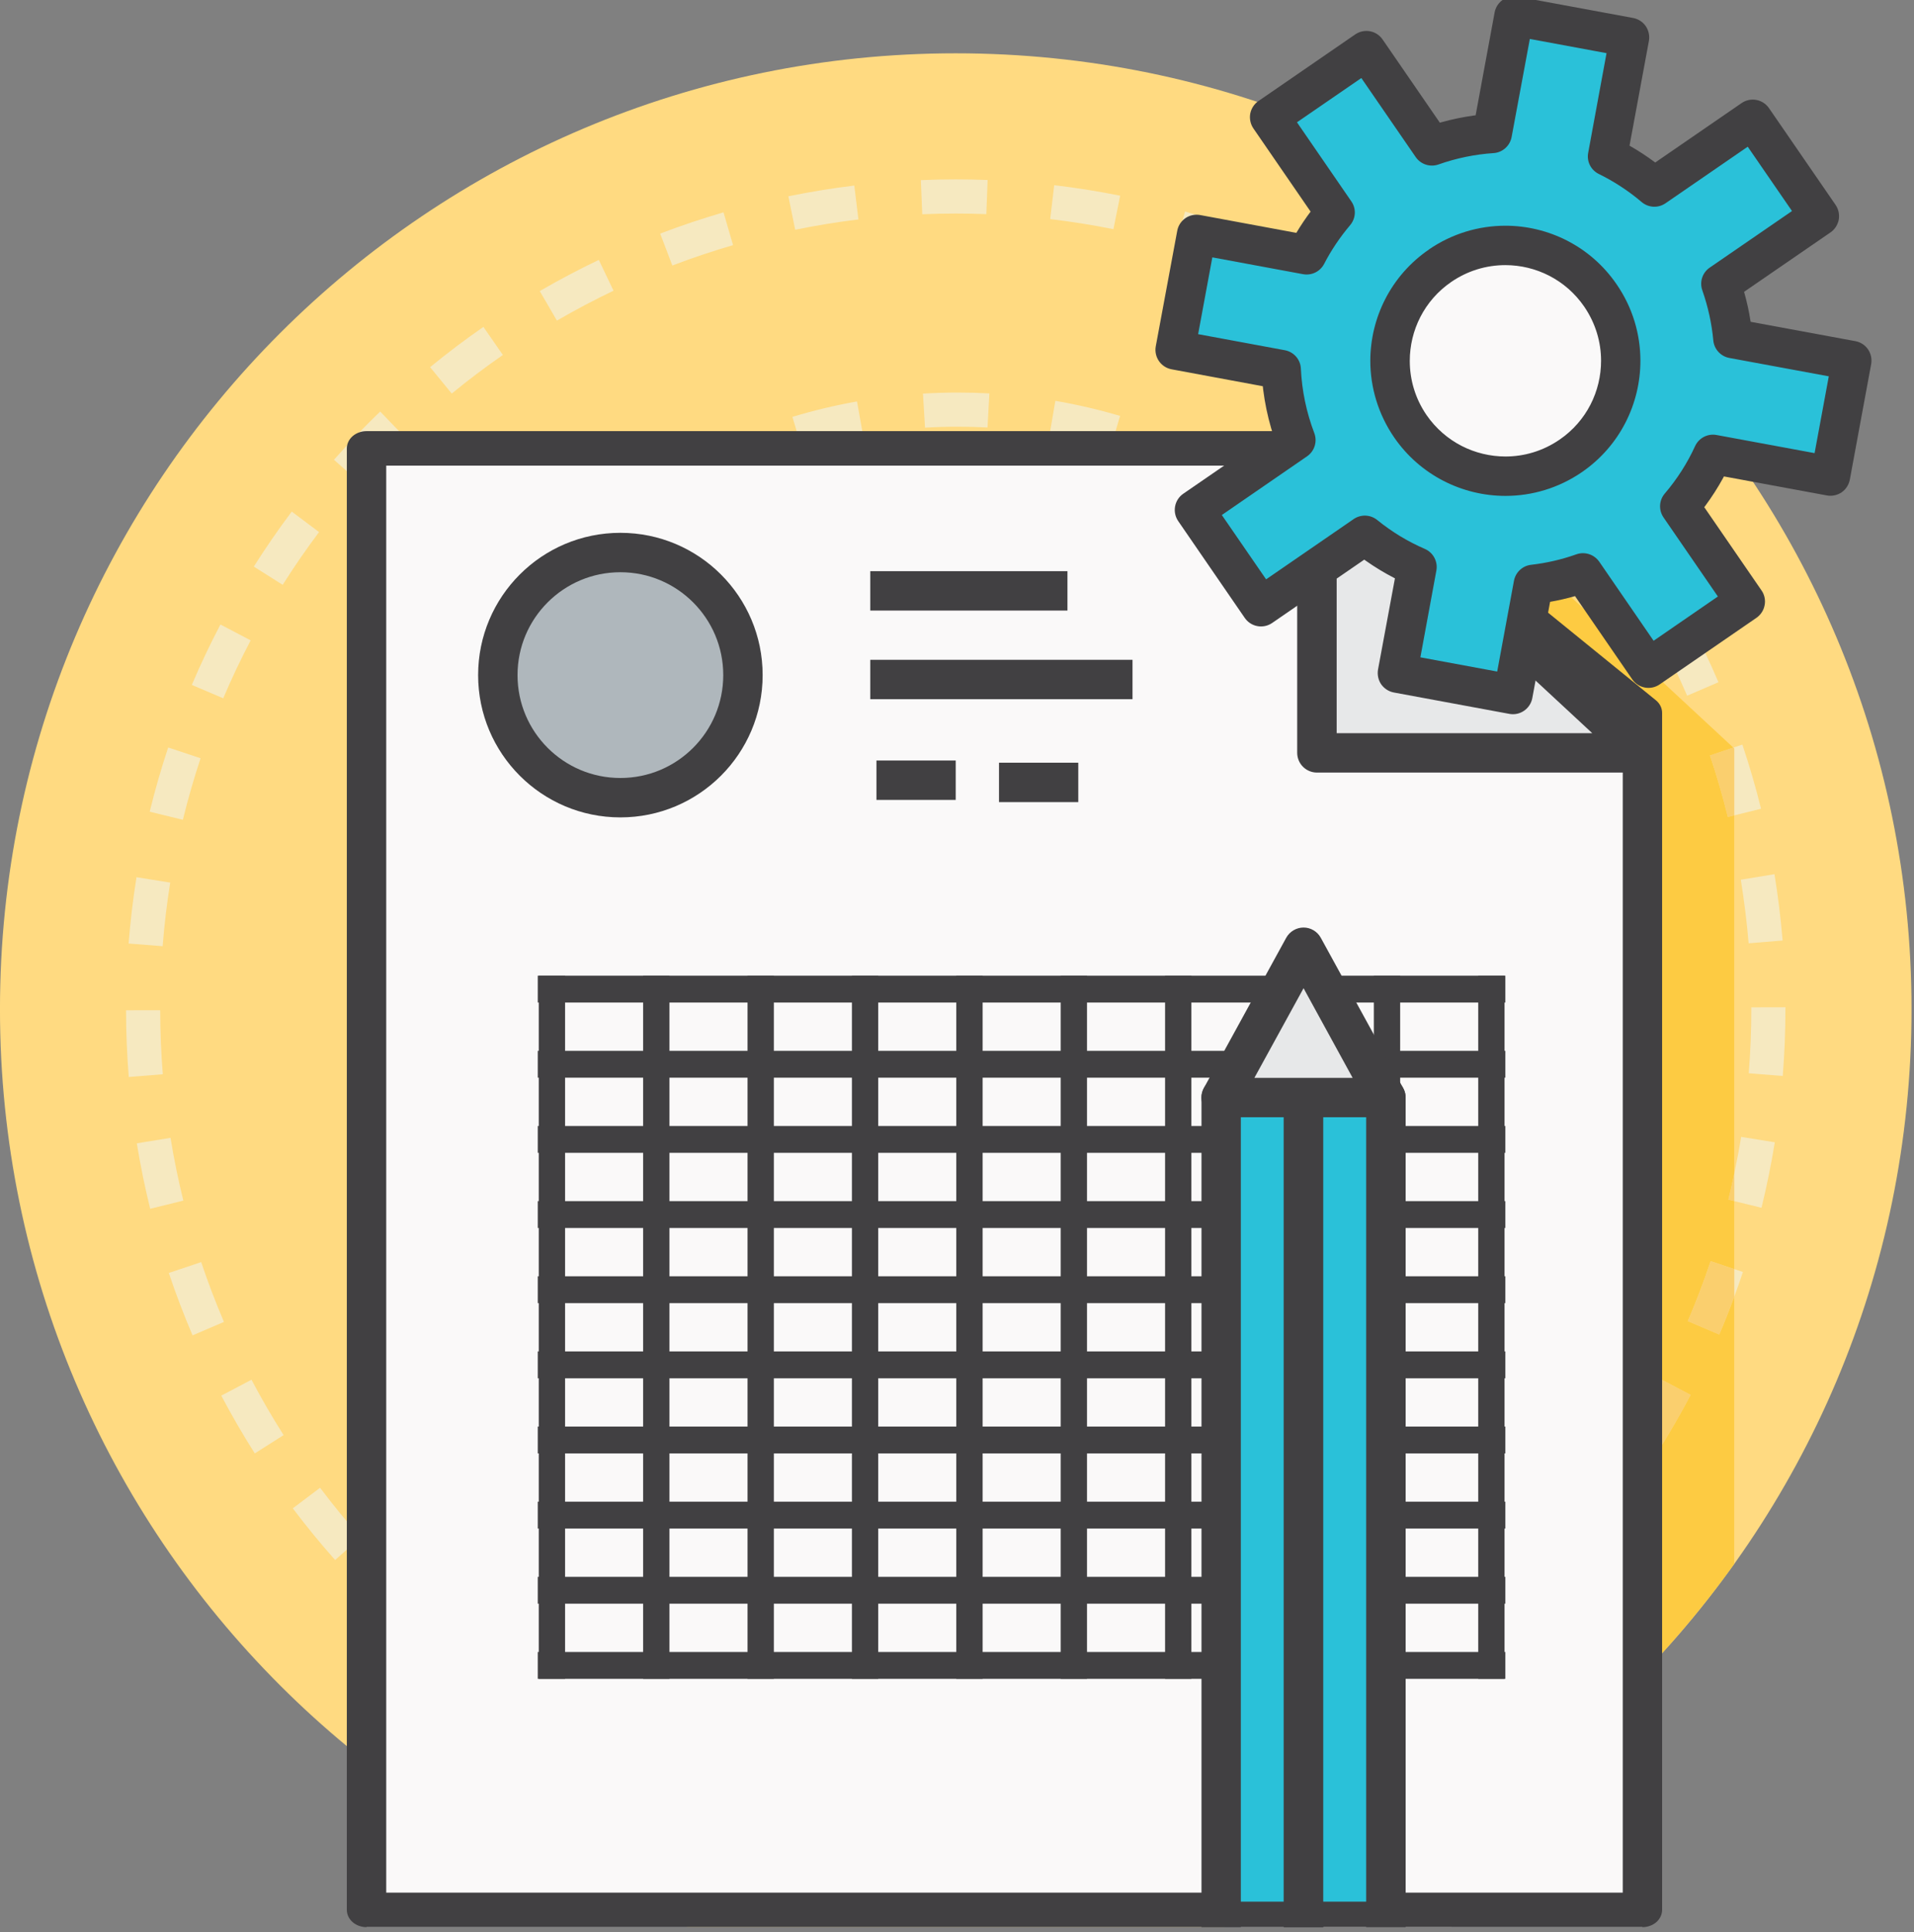 <?xml version="1.0" encoding="UTF-8" standalone="no"?><!DOCTYPE svg PUBLIC "-//W3C//DTD SVG 1.1//EN" "http://www.w3.org/Graphics/SVG/1.1/DTD/svg11.dtd"><svg width="100%" height="100%" viewBox="0 0 535 540" version="1.1" xmlns="http://www.w3.org/2000/svg" xmlns:xlink="http://www.w3.org/1999/xlink" xml:space="preserve" xmlns:serif="http://www.serif.com/" style="fill-rule:evenodd;clip-rule:evenodd;stroke-linejoin:round;stroke-miterlimit:1.414;"><rect x="0" y="0" width="535" height="540" fill="#808080" stroke="none"/><rect id="data" x="0" y="0" width="534.303" height="538.572" style="fill:none;"/><clipPath id="_clip1"><rect x="0" y="0" width="534.303" height="538.572"/></clipPath><g clip-path="url(#_clip1)"><path d="M534.309,282.051c0,147.544 -119.624,267.15 -267.165,267.15c-147.541,0 -267.15,-119.606 -267.15,-267.15c0,-147.54 119.609,-267.153 267.15,-267.153c147.541,0 267.165,119.613 267.165,267.153Z" style="fill:#ffda81;fill-rule:nonzero;"/><path d="M120.6,461.801c-4.828,-3.94 -9.494,-8.072 -13.984,-12.378l6.606,-6.887c4.309,4.131 8.781,8.093 13.409,11.871l-6.031,7.394Zm-26.928,-25.834c-4.131,-4.65 -8.078,-9.472 -11.828,-14.447l7.622,-5.744c3.596,4.772 7.378,9.394 11.34,13.853l-7.134,6.338Zm-22.456,-29.791c-3.332,-5.244 -6.453,-10.631 -9.363,-16.15l8.444,-4.447c2.787,5.291 5.784,10.453 8.975,15.482l-8.056,5.115Zm-17.391,-32.997c-2.437,-5.697 -4.653,-11.512 -6.637,-17.437l9.05,-3.031c1.9,5.678 4.025,11.253 6.362,16.715l-8.775,3.753Zm430.922,-10.781l0,-7.741l2.437,0.813c-0.781,2.325 -1.562,4.637 -2.437,6.928Zm-442.766,-24.587c-1.484,-6.01 -2.731,-12.113 -3.737,-18.297l9.422,-1.528c0.962,5.928 2.159,11.775 3.581,17.537l-9.266,2.288Zm450.391,-0.282l-7.625,-1.868l0,-7.65c0.719,-3.404 1.375,-6.838 1.937,-10.3l9.407,1.518c-1,6.185 -2.25,12.288 -3.719,18.3Zm-456.378,-36.547c-0.497,-6.153 -0.753,-12.371 -0.76,-18.65l9.541,-0.012c0.009,6.025 0.256,11.991 0.731,17.894l-9.512,0.768Zm462.316,-0.287l-9.501,-0.756c0.469,-5.9 0.719,-11.869 0.719,-17.891l0,-0.541l9.532,-0.021l0,0.562c0,6.275 -0.251,12.494 -0.75,18.647Zm-452.847,-36.266l-9.513,-0.747c0.491,-6.253 1.228,-12.434 2.203,-18.537l9.425,1.506c-0.937,5.853 -1.644,11.781 -2.115,17.778Zm443.315,-0.815c-0.5,-5.994 -1.25,-11.919 -2.187,-17.769l9.406,-1.541c1,6.1 1.75,12.282 2.281,18.532l-9.5,0.778Zm-437.662,-34.51l-9.269,-2.262c1.484,-6.081 3.209,-12.066 5.162,-17.947l9.057,3.009c-1.872,5.635 -3.525,11.372 -4.95,17.2Zm433.631,-1.231l0,-18.697l0,-0.003l-0.25,-0.241l2.531,-0.843c1.969,5.875 3.719,11.853 5.219,17.928l-7.5,1.856Zm-422.35,-32.728l-8.781,-3.734c2.443,-5.75 5.112,-11.385 7.997,-16.885l8.453,4.428c-2.766,5.275 -5.325,10.675 -7.669,16.191Zm409.194,-0.722c-2.375,-5.5 -4.938,-10.884 -7.719,-16.144l8.437,-4.459c2.907,5.487 5.594,11.103 8.032,16.837l-8.75,3.766Zm-392.575,-30.984l-8.069,-5.097c3.331,-5.272 6.869,-10.403 10.603,-15.375l7.631,5.728c-3.578,4.769 -6.972,9.687 -10.165,14.744Zm375.856,-0.632c-3.219,-5.043 -6.625,-9.946 -10.219,-14.703l7.622,-5.753c3.753,4.959 7.316,10.072 10.659,15.331l-8.062,5.125Zm-354.372,-27.993l-7.15,-6.322c4.125,-4.666 8.434,-9.163 12.919,-13.482l6.622,6.872c-4.3,4.141 -8.435,8.457 -12.391,12.932Zm332.809,-0.55c-3.968,-4.46 -8.124,-8.76 -12.437,-12.888l6.594,-6.897c4.496,4.307 8.84,8.788 12.969,13.441l-7.126,6.344Zm-307.037,-24.278l-6.05,-7.382c4.809,-3.94 9.781,-7.694 14.9,-11.247l5.441,7.844c-4.913,3.406 -9.679,7.003 -14.291,10.785Zm281.194,-0.466c-4.657,-3.766 -9.441,-7.35 -14.344,-10.744l5.406,-7.859c5.125,3.537 10.125,7.275 14.938,11.203l-6,7.4Zm-251.8,-19.922l-4.791,-8.253c5.369,-3.116 10.875,-6.025 16.506,-8.713l4.11,8.613c-5.397,2.578 -10.675,5.366 -15.825,8.353Zm222.3,-0.378c-5.156,-2.975 -10.438,-5.747 -15.875,-8.306l4.094,-8.628c5.656,2.672 11.156,5.562 16.562,8.665l-4.781,8.269Zm-190.032,-15.019l-3.4,-8.919c5.794,-2.209 11.7,-4.19 17.704,-5.94l2.665,9.165c-5.756,1.675 -11.415,3.575 -16.969,5.694Zm157.688,-0.284c-5.563,-2.097 -11.25,-3.978 -17,-5.631l2.625,-9.176c6.031,1.729 11.937,3.688 17.719,5.879l-3.344,8.928Zm-123.341,-9.709l-0.003,0l-1.912,-9.351c6.059,-1.24 12.203,-2.246 18.425,-3.003l1.156,9.472c-5.966,0.728 -11.859,1.691 -17.666,2.882Zm88.947,-0.16c-5.812,-1.169 -11.709,-2.112 -17.678,-2.819l1.122,-9.475c6.225,0.735 12.375,1.719 18.437,2.938l-1.881,9.356Zm-53.437,-4.175l-0.394,-9.534c3.234,-0.135 6.484,-0.203 9.75,-0.203c2.984,0 5.956,0.056 8.915,0.168l-0.362,9.538c-2.837,-0.11 -5.687,-0.163 -8.553,-0.163c-3.134,0 -6.253,0.066 -9.356,0.194Z" style="fill:#f6e9c0;fill-rule:nonzero;"/><path d="M128.119,347.151c-1.053,-1.887 -2.069,-3.8 -3.044,-5.734l3.044,-1.538l0,7.272Zm-10.438,-22.772c-2.115,-5.778 -3.909,-11.715 -5.353,-17.784l9.285,-2.209c1.356,5.706 3.04,11.281 5.028,16.712l-8.96,3.281Zm-8.59,-36.068c-0.716,-6.079 -1.088,-12.263 -1.1,-18.529l9.54,-0.018c0.013,5.9 0.366,11.715 1.038,17.434l-0.003,0l-9.475,1.113Zm9.406,-35.985l-9.481,-1.075c0.706,-6.212 1.768,-12.319 3.165,-18.297l9.291,2.172c-1.313,5.619 -2.309,11.36 -2.975,17.2Zm7.941,-33.944l-8.972,-3.243c2.115,-5.86 4.565,-11.557 7.328,-17.072l3.325,1.665l0,14.222c-0.581,1.466 -1.144,2.941 -1.681,4.428Zm209.121,-93.618l-5.937,0l0.937,-2.235c1.688,0.716 3.344,1.463 5,2.235Zm-24.996,0l-2.335,0c-4.853,-1.357 -9.809,-2.472 -14.85,-3.338l1.616,-9.406c6.156,1.059 12.194,2.469 18.087,4.209l-2.518,8.535Zm-83.291,0l-3.291,0l-2.493,-8.257c5.887,-1.778 11.912,-3.225 18.062,-4.318l1.675,9.393c-4.734,0.844 -9.387,1.907 -13.953,3.182Zm-22.41,0l-4.912,0c1.356,-0.638 2.725,-1.257 4.103,-1.857l0.809,1.857Zm53.701,-5.241l-0.576,-9.525c3.229,-0.194 6.485,-0.294 9.763,-0.294c2.95,0 5.884,0.082 8.797,0.241l-0.519,9.528c-2.741,-0.15 -5.5,-0.225 -8.278,-0.225c-3.087,0 -6.15,0.094 -9.187,0.275Z" style="fill:#f6e9c0;fill-rule:nonzero;"/><path d="M267.144,549.201c-50.925,0 -98.525,-14.25 -139.025,-38.978l0,-163.072c1.966,3.525 4.059,6.966 6.278,10.316l7.959,-5.263c-3.203,-4.84 -6.131,-9.878 -8.765,-15.09l-5.472,2.765l0,-125.925c1.575,-3.959 3.316,-7.834 5.209,-11.618l-5.209,-2.604l0,-74.968l71.831,0c-4.256,2 -8.412,4.178 -12.453,6.531l4.8,8.247c5.012,-2.916 10.206,-5.55 15.566,-7.885l-3.001,-6.893l19.119,0l0.266,0.878c1.003,-0.303 2.013,-0.594 3.025,-0.878l80.956,0c0.719,0.2 1.438,0.406 2.15,0.618l0.185,-0.618l19.059,0l-2.813,6.537c5.376,2.303 10.594,4.909 15.625,7.8l4.75,-8.278c-3.781,-2.172 -7.656,-4.194 -11.625,-6.059l58.219,0l0,0.003l0,-0.003l90.719,84.168l-6.531,2.197c1.906,5.632 3.562,11.363 5,17.185l1.781,-0.441l0,100.138c-0.5,2.431 -1.063,4.843 -1.625,7.243l1.625,0.407l0,18.996l-6.594,-2.206c-1.906,5.688 -4.031,11.275 -6.378,16.75l8.784,3.744c1.5,-3.472 2.876,-6.991 4.188,-10.547l0,74.65c-48.441,67.891 -127.844,112.153 -217.603,112.153Zm-26.672,-46.365l-1.131,9.475c6.134,0.734 12.34,1.225 18.609,1.471l0.372,-9.537c-6.016,-0.234 -11.969,-0.706 -17.85,-1.409Zm53.606,-0.032c-5.881,0.71 -11.831,1.191 -17.847,1.432l0.385,9.534c6.269,-0.25 12.472,-0.75 18.606,-1.491l-1.144,-9.475Zm-88.665,-7.065l-2.644,9.168c5.95,1.716 12,3.2 18.137,4.444l1.894,-9.356c-5.884,-1.191 -11.681,-2.613 -17.387,-4.256Zm123.709,-0.072c-5.688,1.653 -11.494,3.081 -17.375,4.278l1.903,9.35c6.138,-1.247 12.191,-2.738 18.128,-4.463l-2.656,-9.165Zm-157.175,-12.6l-4.091,8.622c5.613,2.662 11.347,5.106 17.194,7.322l3.378,-8.925c-5.603,-2.122 -11.103,-4.466 -16.481,-7.019Zm190.612,-0.097c-5.374,2.553 -10.875,4.897 -16.468,7.022l3.406,8.922c5.844,-2.219 11.562,-4.666 17.156,-7.328l-4.094,-8.616Zm-221.609,-17.803l-5.422,7.853c5.116,3.531 10.381,6.866 15.785,9.987l4.775,-8.265c-5.182,-2.994 -10.232,-6.188 -15.138,-9.575Zm252.547,-0.116c-4.875,3.391 -9.937,6.588 -15.094,9.585l4.782,8.259c5.374,-3.125 10.656,-6.463 15.749,-9.997l-5.437,-7.847Zm27.719,-22.65c-4.313,4.138 -8.785,8.1 -13.407,11.881l6.032,7.388c4.84,-3.944 9.496,-8.075 13.968,-12.388l-6.593,-6.881Zm23.718,-26.784c-3.597,4.778 -7.375,9.403 -11.312,13.869l7.125,6.331c4.122,-4.656 8.059,-9.481 11.813,-14.46l-7.626,-5.74Zm-203.115,1.831l-1.635,9.4c6.038,1.05 12.194,1.763 18.444,2.116l0.538,-9.528c-5.882,-0.332 -11.669,-1 -17.347,-1.988Zm52.156,-0.053c-5.678,1 -11.462,1.678 -17.344,2.022l0.557,9.528c6.25,-0.366 12.403,-1.088 18.44,-2.15l-1.653,-9.4Zm-85.566,-9.894l-3.771,8.766c5.659,2.437 11.49,4.556 17.465,6.334l2.725,-9.147c-5.619,-1.672 -11.097,-3.662 -16.419,-5.953Zm118.932,-0.115c-5.313,2.3 -10.772,4.303 -16.381,5.984l2.74,9.141c5.969,-1.791 11.797,-3.919 17.453,-6.366l-3.812,-8.759Zm-149.138,-17.307l-5.694,7.66c4.96,3.687 10.141,7.097 15.522,10.2l4.769,-8.266c-5.059,-2.919 -9.931,-6.122 -14.597,-9.594Zm179.294,-0.156c-4.656,3.475 -9.5,6.688 -14.562,9.613l4.781,8.256c5.375,-3.113 10.562,-6.528 15.5,-10.222l-5.719,-7.647Zm106.594,-4.544c-2.785,5.3 -5.782,10.472 -8.969,15.507l8.059,5.106c3.347,-5.25 6.472,-10.644 9.375,-16.169l-8.465,-4.444Zm-311.279,-19.193l-7.3,6.146c3.994,4.738 8.254,9.241 12.763,13.485l6.541,-6.95c-4.241,-3.991 -8.25,-8.225 -12.004,-12.681Zm230.029,-0.204c-3.719,4.463 -7.75,8.704 -11.969,12.704l6.562,6.937c4.5,-4.25 8.75,-8.759 12.719,-13.506l-7.312,-6.135Zm19.187,-29.125c-2.625,5.222 -5.531,10.269 -8.75,15.119l7.969,5.25c3.403,-5.159 6.528,-10.525 9.312,-16.081l-8.531,-4.288Zm11.934,-32.765c-1.371,5.712 -3.028,11.294 -4.999,16.734l8.968,3.263c2.097,-5.788 3.875,-11.728 5.316,-17.807l-9.285,-2.19Zm13.535,-35.272l-9.531,0.037l0,0.604c0,5.9 -0.344,11.718 -1,17.437l9.469,1.094c0.718,-6.081 1.062,-12.263 1.062,-18.531l0,-0.641Zm-4.406,-36.803l-9.282,2.228c1.341,5.612 2.376,11.344 3.094,17.184l9.469,-1.134c-0.75,-6.209 -1.847,-12.309 -3.281,-18.278Zm-12.813,-34.797l-8.5,4.322c2.625,5.169 4.938,10.509 6.969,16l8.969,-3.3c-2.16,-5.841 -4.656,-11.522 -7.438,-17.022Zm-265.153,-30.166c-3.965,4.744 -7.662,9.722 -11.066,14.913l7.978,5.234c3.201,-4.881 6.679,-9.562 10.41,-14.025l-7.322,-6.122Zm244.653,-0.709l-7.281,6.162c3.75,4.441 7.25,9.1 10.469,13.96l7.969,-5.278c-3.438,-5.169 -7.157,-10.122 -11.157,-14.844Zm-217.756,-24.797c-4.959,3.719 -9.697,7.716 -14.184,11.975l6.565,6.925c4.222,-4.006 8.678,-7.769 13.344,-11.262l-5.725,-7.638Zm190.694,-0.556l-5.657,7.669c4.688,3.471 9.157,7.209 13.407,11.19l6.531,-6.965c-4.531,-4.232 -9.281,-8.204 -14.281,-11.894Z" style="fill:#fdcb42;fill-rule:nonzero;"/><path d="M257.95,513.782c-6.269,-0.246 -12.475,-0.737 -18.609,-1.471l1.131,-9.475c5.881,0.703 11.834,1.175 17.85,1.409l-0.372,9.537Zm18.666,-0.012l-0.385,-9.534c6.016,-0.241 11.966,-0.722 17.847,-1.432l1.144,9.475c-6.134,0.741 -12.337,1.241 -18.606,1.491Zm-55.71,-4.419c-6.137,-1.244 -12.187,-2.728 -18.137,-4.444l2.644,-9.168c5.706,1.643 11.503,3.065 17.387,4.256l-1.894,9.356Zm92.744,-0.056l-1.903,-9.35c5.881,-1.197 11.687,-2.625 17.375,-4.278l2.656,9.165c-5.937,1.725 -11.99,3.216 -18.128,4.463Zm-128.6,-10.284c-5.847,-2.216 -11.581,-4.66 -17.194,-7.322l4.091,-8.622c5.378,2.553 10.878,4.897 16.481,7.019l-3.378,8.925Zm164.447,-0.097l-3.406,-8.922c5.593,-2.125 11.094,-4.469 16.468,-7.022l4.094,8.616c-5.594,2.662 -11.312,5.109 -17.156,7.328Zm-198.184,-15.907c-5.404,-3.121 -10.669,-6.456 -15.785,-9.987l5.422,-7.853c4.906,3.387 9.956,6.581 15.138,9.575l-4.775,8.265Zm231.872,-0.112l-4.782,-8.259c5.157,-2.997 10.219,-6.194 15.094,-9.585l5.437,7.847c-5.093,3.534 -10.375,6.872 -15.749,9.997Zm30.656,-21.225l-6.032,-7.388c4.622,-3.781 9.094,-7.743 13.407,-11.881l6.593,6.881c-4.472,4.313 -9.128,8.444 -13.968,12.388Zm26.906,-25.853l-7.125,-6.331c3.937,-4.466 7.715,-9.091 11.312,-13.869l7.626,5.74c-3.754,4.979 -7.691,9.804 -11.813,14.46Zm22.434,-29.825l-8.059,-5.106c3.187,-5.035 6.184,-10.207 8.969,-15.507l8.465,4.444c-2.903,5.525 -6.028,10.919 -9.375,16.169Zm17.378,-33.047l-8.784,-3.744c2.347,-5.475 4.472,-11.062 6.378,-16.75l6.594,2.206l0,7.741c-1.312,3.556 -2.688,7.075 -4.188,10.547Zm4.188,-37.284l-1.625,-0.407c0.562,-2.4 1.125,-4.812 1.625,-7.243l0,7.65Zm-1.781,-107.347c-1.438,-5.822 -3.094,-11.553 -5,-17.185l6.531,-2.197l0.25,0.241l0,18.7l-1.781,0.441Z" style="fill:#facf6e;fill-rule:nonzero;"/><path d="M258.628,428.964c-6.25,-0.353 -12.406,-1.066 -18.444,-2.116l1.635,-9.4c5.678,0.988 11.465,1.656 17.347,1.988l-0.538,9.528Zm18.56,-0.019l-0.557,-9.528c5.882,-0.344 11.666,-1.022 17.344,-2.022l1.653,9.4c-6.037,1.062 -12.19,1.784 -18.44,2.15Zm-55.085,-6.344c-5.975,-1.778 -11.806,-3.897 -17.465,-6.334l3.771,-8.766c5.322,2.291 10.8,4.281 16.419,5.953l-2.725,9.147Zm91.597,-0.09l-2.74,-9.141c5.609,-1.681 11.068,-3.684 16.381,-5.984l3.812,8.759c-5.656,2.447 -11.484,4.575 -17.453,6.366Zm-125.669,-14.572c-5.381,-3.103 -10.562,-6.513 -15.522,-10.2l5.694,-7.66c4.666,3.472 9.538,6.675 14.597,9.594l-4.769,8.266Zm159.685,-0.147l-4.781,-8.256c5.062,-2.925 9.906,-6.138 14.562,-9.613l5.719,7.647c-4.938,3.694 -10.125,7.109 -15.5,10.222Zm-189.441,-21.975c-4.509,-4.244 -8.769,-8.747 -12.763,-13.485l7.3,-6.146c3.754,4.456 7.763,8.69 12.004,12.681l-6.541,6.95Zm219.159,-0.194l-6.562,-6.937c4.219,-4 8.25,-8.241 11.969,-12.704l7.312,6.135c-3.969,4.747 -8.219,9.256 -12.719,13.506Zm-243.037,-28.156c-2.219,-3.35 -4.312,-6.791 -6.278,-10.316l0,-7.272l5.472,-2.765c2.634,5.212 5.562,10.25 8.765,15.09l-7.959,5.263Zm266.85,-0.241l-7.969,-5.25c3.219,-4.85 6.125,-9.897 8.75,-15.119l8.531,4.288c-2.784,5.556 -5.909,10.922 -9.312,16.081Zm16.684,-33.137l-8.968,-3.263c1.971,-5.44 3.628,-11.022 4.999,-16.734l9.285,2.19c-1.441,6.079 -3.219,12.019 -5.316,17.807Zm8.504,-36.097l-9.469,-1.094c0.656,-5.719 1,-11.537 1,-17.437l0,-0.604l9.531,-0.037l0,0.641c0,6.268 -0.344,12.45 -1.062,18.531Zm-9.532,-36.563c-0.718,-5.84 -1.753,-11.572 -3.094,-17.184l9.282,-2.228c1.434,5.969 2.531,12.069 3.281,18.278l-9.469,1.134Zm-8.156,-33.887c-2.031,-5.491 -4.344,-10.831 -6.969,-16l8.5,-4.322c2.782,5.5 5.278,11.181 7.438,17.022l-8.969,3.3Zm-280.628,-3.588l0,-14.222l5.209,2.604c-1.893,3.784 -3.634,7.659 -5.209,11.618Zm13.918,-26.753l-7.978,-5.234c3.404,-5.191 7.101,-10.169 11.066,-14.913l7.322,6.122c-3.731,4.463 -7.209,9.144 -10.41,14.025Zm250.929,-0.734c-3.219,-4.86 -6.719,-9.519 -10.469,-13.96l7.281,-6.162c4,4.722 7.719,9.675 11.157,14.844l-7.969,5.278Zm-228.563,-26.019l-6.565,-6.925c4.487,-4.259 9.225,-8.256 14.184,-11.975l5.725,7.638c-4.666,3.493 -9.122,7.256 -13.344,11.262Zm206.063,-0.597c-4.25,-3.981 -8.719,-7.719 -13.407,-11.19l5.657,-7.669c5,3.69 9.75,7.662 14.281,11.894l-6.531,6.965Zm-178.169,-20.309l-4.8,-8.247c4.041,-2.353 8.197,-4.531 12.453,-6.531l4.912,0l3.001,6.893c-5.36,2.335 -10.554,4.969 -15.566,7.885Zm150.137,-0.441c-5.031,-2.891 -10.249,-5.497 -15.625,-7.8l2.813,-6.537l5.937,0c3.969,1.865 7.844,3.887 11.625,6.059l-4.75,8.278Zm-118.187,-13.459l-0.266,-0.878l3.291,0c-1.012,0.284 -2.022,0.575 -3.025,0.878Zm86.131,-0.26c-0.712,-0.212 -1.431,-0.418 -2.15,-0.618l2.335,0l-0.185,0.618Z" style="fill:#facf6e;fill-rule:nonzero;"/><path d="M382.716,259.207l-23.032,35.95l0,243.415l46.063,0l0,-34.866l0,-208.549l-23.031,-35.95Z" style="fill:#e7e8e9;fill-rule:nonzero;"/><path d="M368.091,125.989l-265.638,0l0,466.434l356.638,0l0,-382.022l-91,-84.412Z" style="fill:#faf9f9;fill-rule:nonzero;"/><path d="M368.091,125.304l0,-4.818l-265.638,0c-1.45,0 -2.869,0.514 -3.894,1.412c-1.025,0.897 -1.612,2.137 -1.612,3.406l0,408.446c0,1.27 0.587,2.512 1.612,3.41c1.025,0.897 2.444,1.412 3.894,1.412l356.638,0c1.434,0 2.875,-0.515 3.906,-1.412c0.997,-0.898 1.594,-2.14 1.594,-3.41l0,-334.527c0,-1.341 -0.629,-2.622 -1.753,-3.533l-90.997,-73.918c-1,-0.827 -2.344,-1.286 -3.75,-1.286l0,4.818l-3.719,3.536l89.219,72.487l0,327.601l-345.632,0l0,-398.802l260.132,0l0,-4.822l-3.719,3.536l3.719,-3.536Z" style="fill:#414042;fill-rule:nonzero;"/><path d="M368.091,210.398l91,0l-91,-84.409l0,84.409Z" style="fill:#e7e8e9;fill-rule:nonzero;"/><path d="M368.091,210.398l0,5.506l91,0c2.25,0 4.312,-1.39 5.125,-3.493c0.812,-2.107 0.281,-4.51 -1.378,-6.047l-90.997,-84.41c-1.594,-1.49 -3.938,-1.887 -5.938,-1.009c-2,0.875 -3.312,2.853 -3.312,5.044l0,84.409c0,1.45 0.593,2.869 1.625,3.894c1.031,1.025 2.437,1.612 3.875,1.612l0,-5.506l5.531,0l0,-71.791l71.437,66.285l-76.968,0l0,5.506l5.531,0l-5.531,0Z" style="fill:#414042;fill-rule:nonzero;"/><path d="M146.05,482.673l270.458,0" style="fill:#2ac1d9;fill-rule:nonzero;"/><g><path d="M150.319,301.173l270.458,0l0,-7.5l-270.458,0" style="fill:#414042;fill-rule:nonzero;"/><path d="M150.319,322.173l270.458,0l0,-7.5l-270.458,0" style="fill:#414042;fill-rule:nonzero;"/><path d="M150.319,343.173l270.458,0l0,-7.5l-270.458,0" style="fill:#414042;fill-rule:nonzero;"/><path d="M150.319,364.173l270.458,0l0,-7.5l-270.458,0" style="fill:#414042;fill-rule:nonzero;"/><path d="M150.319,385.173l270.458,0l0,-7.5l-270.458,0" style="fill:#414042;fill-rule:nonzero;"/><path d="M150.319,406.173l270.458,0l0,-7.5l-270.458,0" style="fill:#414042;fill-rule:nonzero;"/><path d="M150.319,427.173l270.458,0l0,-7.5l-270.458,0" style="fill:#414042;fill-rule:nonzero;"/><path d="M150.319,448.173l270.458,0l0,-7.5l-270.458,0" style="fill:#414042;fill-rule:nonzero;"/><path d="M150.319,469.173l270.458,0l0,-7.5l-270.458,0" style="fill:#414042;fill-rule:nonzero;"/><path d="M150.319,280.173l270.458,0l0,-7.5l-270.458,0" style="fill:#414042;fill-rule:nonzero;"/></g><g><path d="M384.015,272.673l0,196.5l7.355,0l0,-196.5" style="fill:#414042;fill-rule:nonzero;"/><path d="M354.837,272.673l0,196.5l7.355,0l0,-196.5" style="fill:#414042;fill-rule:nonzero;"/><path d="M325.66,272.673l0,196.5l7.355,0l0,-196.5" style="fill:#414042;fill-rule:nonzero;"/><path d="M296.482,272.673l0,196.5l7.355,0l0,-196.5" style="fill:#414042;fill-rule:nonzero;"/><path d="M267.304,272.673l0,196.5l7.355,0l0,-196.5" style="fill:#414042;fill-rule:nonzero;"/><path d="M238.127,272.673l0,196.5l7.355,0l0,-196.5" style="fill:#414042;fill-rule:nonzero;"/><path d="M208.949,272.673l0,196.5l7.355,0l0,-196.5" style="fill:#414042;fill-rule:nonzero;"/><path d="M179.771,272.673l0,196.5l7.355,0l0,-196.5" style="fill:#414042;fill-rule:nonzero;"/><path d="M150.594,272.673l0,196.5l7.355,0l0,-196.5" style="fill:#414042;fill-rule:nonzero;"/><path d="M413.193,272.673l0,196.5l7.355,0l0,-196.5" style="fill:#414042;fill-rule:nonzero;"/></g><path d="M243.256,165.123l55.119,0" style="fill:#2ac1d9;fill-rule:nonzero;"/><path d="M243.256,170.629l55.119,0l0,-11.009l-55.119,0" style="fill:#414042;fill-rule:nonzero;"/><path d="M243.256,189.895l73.304,0" style="fill:#2ac1d9;fill-rule:nonzero;"/><path d="M243.256,195.401l73.304,0l0,-11.009l-73.304,0" style="fill:#414042;fill-rule:nonzero;"/><path d="M207.669,188.67c0,18.919 -15.338,34.256 -34.26,34.256c-18.918,0 -34.256,-15.337 -34.256,-34.256c0,-18.922 15.338,-34.259 34.256,-34.259c18.922,0 34.26,15.337 34.26,34.259Z" style="fill:#afb7bc;fill-rule:nonzero;"/><path d="M207.669,188.67l-5.506,0c-0.004,7.956 -3.21,15.109 -8.422,20.328c-5.219,5.213 -12.375,8.419 -20.332,8.422c-7.956,-0.003 -15.109,-3.209 -20.331,-8.422c-5.209,-5.219 -8.415,-12.372 -8.418,-20.328c0.003,-7.959 3.209,-15.113 8.418,-20.331c5.222,-5.213 12.375,-8.419 20.331,-8.422c7.957,0.003 15.113,3.209 20.332,8.422c5.212,5.218 8.418,12.372 8.422,20.331l11.012,0c-0.003,-21.966 -17.803,-39.762 -39.766,-39.766c-21.962,0.004 -39.759,17.8 -39.762,39.766c0.003,21.962 17.8,39.756 39.762,39.762c21.963,-0.003 39.76,-17.8 39.766,-39.762l-5.506,0Z" style="fill:#414042;fill-rule:nonzero;"/><path d="M244.985,218.042l22.159,0" style="fill:#afb7bc;fill-rule:nonzero;"/><path d="M244.985,223.545l22.159,0l0,-11.009l-22.159,0" style="fill:#414042;fill-rule:nonzero;"/><path d="M279.241,218.654l22.159,0" style="fill:#afb7bc;fill-rule:nonzero;"/><path d="M279.241,224.161l22.159,0l0,-11.013l-22.159,0" style="fill:#414042;fill-rule:nonzero;"/><rect x="341.341" y="306.726" width="23.031" height="224.719" style="fill:#2ac1d9;fill-rule:nonzero;"/><path d="M364.372,306.726l0,-5.506l-23.031,0c-1.469,0 -2.875,0.587 -3.907,1.612c-1.031,1.025 -1.593,2.444 -1.593,3.894l0,243.722c0,1.45 0.562,2.869 1.593,3.894c1.032,1.025 2.438,1.612 3.907,1.612l23.031,0c1.438,0 2.844,-0.587 3.875,-1.612c1.031,-1.025 1.625,-2.444 1.625,-3.894l0,-243.722c0,-1.45 -0.594,-2.869 -1.625,-3.894c-1.031,-1.025 -2.437,-1.612 -3.875,-1.612l0,5.506l-5.531,0l0,238.219l-12,0l0,-232.713l17.531,0l0,-5.506l-5.531,0l5.531,0Z" style="fill:#414042;fill-rule:nonzero;"/><rect x="364.372" y="306.726" width="23" height="224.719" style="fill:#2ac1d9;fill-rule:nonzero;"/><path d="M364.372,550.448l0,5.506l23,0c1.469,0 2.875,-0.587 3.906,-1.612c1.031,-1.025 1.625,-2.444 1.625,-3.894l0,-243.722c0,-1.45 -0.594,-2.869 -1.625,-3.894c-1.031,-1.025 -2.437,-1.612 -3.906,-1.612l-23,0c-1.469,0 -2.875,0.587 -3.906,1.612c-1.032,1.025 -1.625,2.444 -1.625,3.894l0,243.722c0,1.45 0.593,2.869 1.625,3.894c1.031,1.025 2.437,1.612 3.906,1.612l0,-5.506l5.5,0l0,-238.216l12,0l0,232.713l-17.5,0l0,5.503l5.5,0l-5.5,0Z" style="fill:#414042;fill-rule:nonzero;"/><path d="M341.341,306.726l46.031,0l-23,-42.012l-23.031,42.012Z" style="fill:#e7e8e9;fill-rule:nonzero;"/><path d="M341.341,306.726l0,5.506l46.031,0c1.969,0 3.75,-1.025 4.75,-2.7c1,-1.678 1.031,-3.743 0.094,-5.453l-23.032,-42.012c-0.968,-1.756 -2.812,-2.86 -4.812,-2.86c-2,0 -3.875,1.104 -4.844,2.86l-23.031,42.012c-0.938,1.71 -0.906,3.775 0.094,5.453c1,1.675 2.781,2.7 4.75,2.7l0,-5.506l4.812,2.647l18.219,-33.206l13.719,25.053l-13.719,0l-23.031,0l0,5.506l4.812,2.647l-4.812,-2.647Z" style="fill:#414042;fill-rule:nonzero;"/><path d="M381.934,14.154l-27.062,18.606l18.312,26.622c-3.125,3.679 -5.781,7.641 -7.968,11.825l-30.75,-5.7l-5.969,32.288l29.625,5.494c0.312,6.653 1.656,13.309 4.094,19.709l-28.344,19.516l18.625,27.047l29,-19.957c4.5,3.641 9.406,6.603 14.594,8.853l-5.5,29.654l32.312,5.978l5.688,-30.775c4.687,-0.541 9.343,-1.591 13.875,-3.213l18.312,26.631l27.063,-18.615l-18.313,-26.622c3.782,-4.447 6.907,-9.341 9.281,-14.516l32.844,6.069l5.969,-32.291l-33.25,-6.137c-0.469,-5.163 -1.594,-10.3 -3.344,-15.294l27.531,-18.931l-18.625,-27.05l-27.503,18.922c-4.028,-3.428 -8.434,-6.303 -13.09,-8.578l6.156,-33.25l-32.281,-5.966l-6.097,32.819c-5.685,0.375 -11.344,1.537 -16.872,3.475l-18.313,-26.613Z" style="fill:#2ac1d9;fill-rule:nonzero;"/><path d="M381.934,14.154l-3.125,-4.537l-27.031,18.606c-1.218,0.822 -2.031,2.109 -2.312,3.534c-0.25,1.425 0.062,2.929 0.875,4.122l18.312,26.622l4.531,-3.119l-4.187,-3.565c-3.406,3.987 -6.281,8.297 -8.656,12.847l4.875,2.543l1,-5.415l-30.75,-5.697c-1.438,-0.266 -2.938,0.053 -4.125,0.875c-1.188,0.822 -2.032,2.109 -2.281,3.534l-6.001,32.288c-0.531,2.99 1.438,5.862 4.438,6.415l29.625,5.497l1,-5.415l-5.5,0.247c0.344,7.231 1.812,14.472 4.469,21.428l5.125,-1.966l-3.094,-4.537l-28.375,19.518c-2.5,1.722 -3.125,5.15 -1.406,7.657l18.593,27.046c1.719,2.507 5.157,3.138 7.657,1.416l29.031,-19.956l-3.125,-4.538l-3.469,4.275c4.875,3.96 10.219,7.182 15.875,9.632l2.188,-5.054l-5.407,-1.003l-5.5,29.653c-0.249,1.425 0.063,2.929 0.875,4.122c0.844,1.197 2.125,2.032 3.532,2.294l32.312,5.981c2.969,0.553 5.844,-1.422 6.407,-4.412l5.687,-30.775l-5.406,-1.003l0.621,5.468c5.094,-0.584 10.157,-1.728 15.129,-3.493l-1.875,-5.188l-4.532,3.119l18.313,26.631c0.844,1.21 2.094,2.025 3.531,2.294c1.438,0.269 2.907,-0.044 4.125,-0.878l27.063,-18.613c1.187,-0.822 2.031,-2.109 2.281,-3.537c0.281,-1.425 -0.031,-2.925 -0.875,-4.122l-18.312,-26.619l-4.532,3.119l4.188,3.569c4.125,-4.831 7.5,-10.15 10.094,-15.785l-5.001,-2.3l-1,5.413l32.844,6.069c1.406,0.265 2.907,-0.057 4.125,-0.879c1.188,-0.821 2,-2.109 2.282,-3.534l5.968,-32.291c0.25,-1.446 -0.062,-2.912 -0.875,-4.121c-0.843,-1.213 -2.094,-2.029 -3.531,-2.294l-33.25,-6.138l-1,5.416l5.469,-0.503c-0.5,-5.609 -1.719,-11.194 -3.625,-16.628l-5.188,1.837l3.125,4.535l27.531,-18.929c1.188,-0.821 2,-2.109 2.282,-3.534c0.25,-1.428 -0.063,-2.928 -0.875,-4.122l-18.625,-27.053c-1.719,-2.503 -5.156,-3.137 -7.657,-1.416l-27.503,18.922l3.125,4.538l3.563,-4.197c-4.375,-3.719 -9.153,-6.847 -14.247,-9.328l-2.406,4.947l5.406,1l6.153,-33.247c0.253,-1.428 -0.063,-2.928 -0.872,-4.122c-0.812,-1.194 -2.125,-2.031 -3.531,-2.294l-32.281,-5.969c-3,-0.553 -5.878,1.422 -6.438,4.413l-6.062,32.819l5.403,1.003l-0.375,-5.494c-6.185,0.41 -12.341,1.672 -18.31,3.775l1.813,5.194l4.531,-3.122l-18.312,-26.612c-1.719,-2.507 -5.125,-3.138 -7.657,-1.416l3.125,4.537l-4.531,3.122l18.313,26.613c1.406,2.053 4.031,2.9 6.375,2.072c5.031,-1.776 10.219,-2.835 15.403,-3.176c2.503,-0.165 4.566,-2.021 5.034,-4.49l5.094,-27.41l21.438,3.969l-5.125,27.835c-0.469,2.434 0.75,4.859 2.999,5.947c4.216,2.071 8.25,4.693 11.938,7.828c1.906,1.612 4.625,1.753 6.684,0.337l22.972,-15.8l12.375,17.978l-23,15.81c-2.062,1.412 -2.906,4.018 -2.062,6.372c1.593,4.559 2.625,9.246 3.062,13.962c0.219,2.45 2.063,4.463 4.469,4.909l27.813,5.138l-3.969,21.462l-27.407,-5.065c-2.468,-0.459 -4.937,0.815 -6,3.112c-2.156,4.716 -5,9.185 -8.468,13.25c-1.625,1.897 -1.754,4.632 -0.344,6.688l15.187,22.084l-17.968,12.372l-15.188,-22.091c-1.437,-2.053 -4.062,-2.903 -6.406,-2.065c-4.125,1.472 -8.375,2.431 -12.656,2.928c-2.406,0.275 -4.344,2.097 -4.782,4.466l-4.687,25.362l-21.469,-3.972l4.466,-24.24c0.472,-2.519 -0.872,-5.041 -3.216,-6.057c-4.75,-2.053 -9.219,-4.75 -13.312,-8.078c-1.907,-1.537 -4.563,-1.643 -6.594,-0.259l-24.469,16.84l-12.375,-17.978l23.813,-16.397c2.093,-1.44 2.937,-4.125 2.031,-6.5c-2.219,-5.84 -3.469,-11.915 -3.75,-17.987c-0.094,-2.559 -1.969,-4.703 -4.469,-5.169l-24.25,-4.49l3.969,-21.463l25.344,4.697c2.406,0.441 4.781,-0.719 5.906,-2.869c1.969,-3.819 4.406,-7.437 7.25,-10.806c1.625,-1.9 1.781,-4.628 0.344,-6.684l-15.188,-22.085l22.531,-15.487l-3.125,-4.535l-4.531,3.122l4.531,-3.122Z" style="fill:#414042;fill-rule:nonzero;"/><path d="M402.497,74.279c14.687,-10.106 34.781,-6.393 44.844,8.282c10.093,14.681 6.375,34.75 -8.282,44.837c-14.656,10.094 -34.75,6.384 -44.843,-8.287c-10.094,-14.678 -6.375,-34.747 8.281,-44.832Z" style="fill:#faf9f9;fill-rule:nonzero;"/><path d="M402.497,74.279l3.125,4.535c4.656,-3.2 9.903,-4.719 15.156,-4.722c8.497,0.009 16.844,4.04 22.032,11.587c3.184,4.65 4.718,9.903 4.718,15.135c0,8.525 -4.031,16.859 -11.594,22.047c-4.656,3.196 -9.906,4.712 -15.125,4.715c-8.531,-0.009 -16.843,-4.04 -22.065,-11.584c-3.185,-4.65 -4.685,-9.9 -4.685,-15.131c0,-8.525 4.032,-16.86 11.563,-22.047l-3.125,-4.535l-3.094,-4.537c-10.656,7.309 -16.375,19.131 -16.375,31.119c0,7.368 2.188,14.849 6.656,21.371c7.313,10.629 19.157,16.363 31.125,16.354c7.375,0.006 14.844,-2.163 21.375,-6.65c10.625,-7.31 16.341,-19.135 16.341,-31.122c0,-7.369 -2.153,-14.847 -6.656,-21.369c-7.278,-10.634 -19.125,-16.372 -31.091,-16.363c-7.375,-0.003 -14.875,2.169 -21.406,6.66l3.125,4.537Z" style="fill:#414042;fill-rule:nonzero;"/></g></svg>